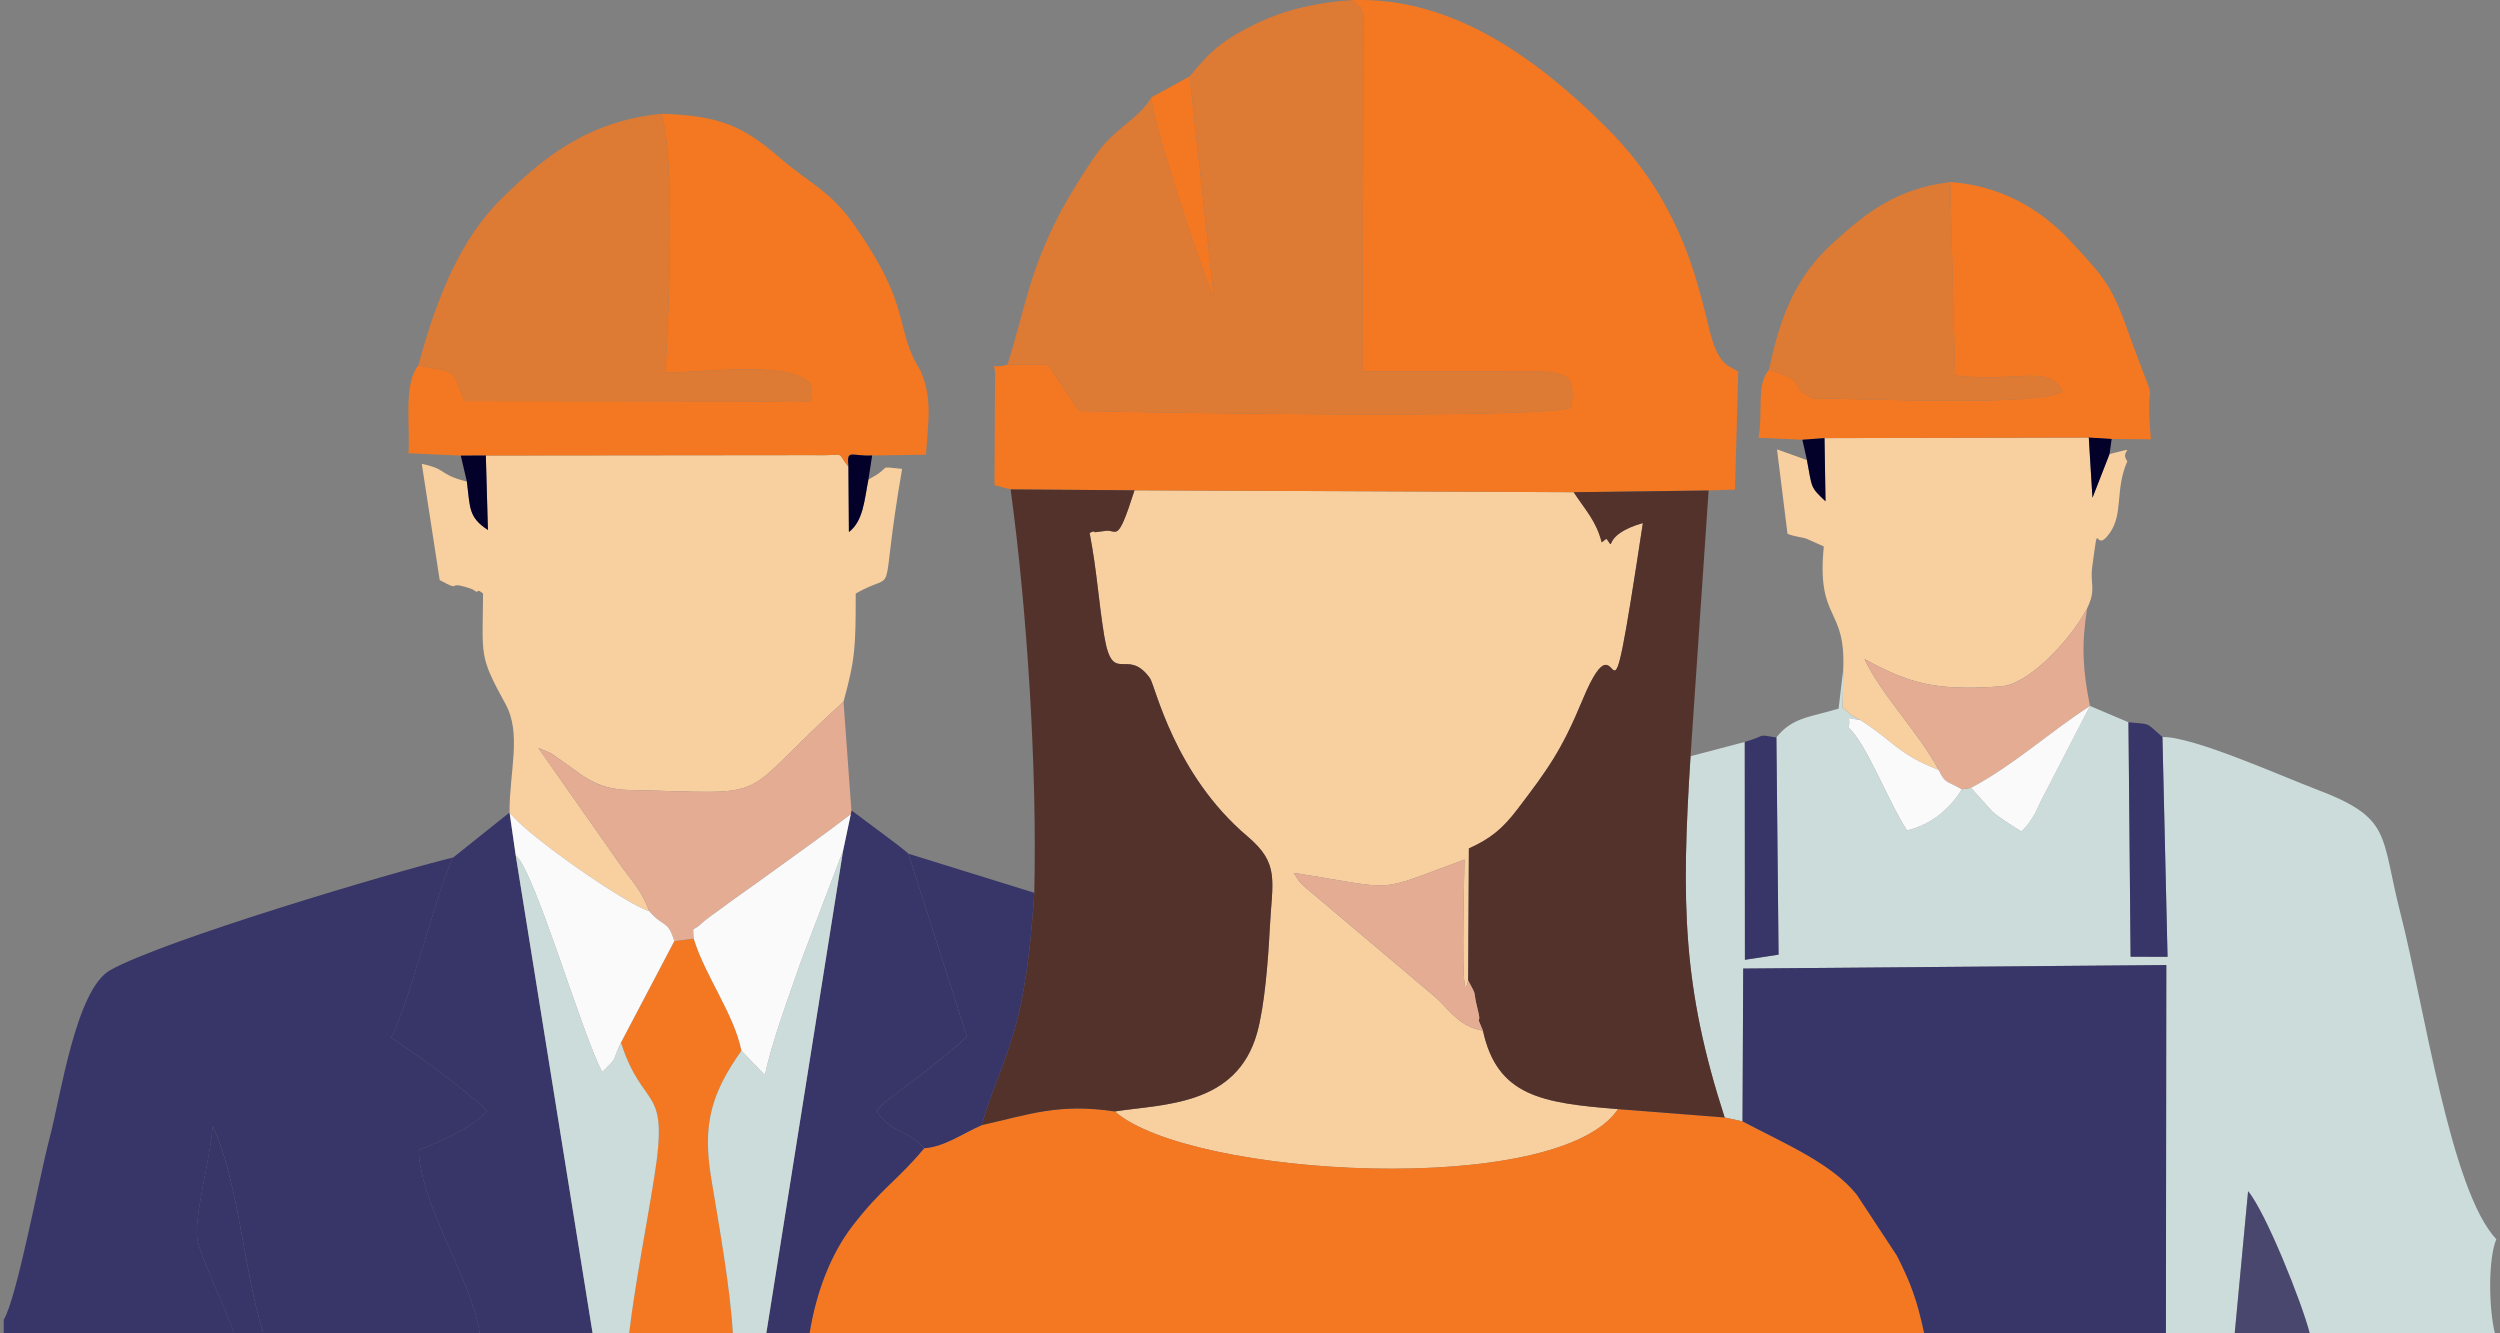 <svg width="270" height="144" viewBox="0 0 270 144" fill="none" xmlns="http://www.w3.org/2000/svg">
<rect x="0" y="0" width="270" height="144" fill="#808080" stroke="none"/>
<path fill-rule="evenodd" clip-rule="evenodd" d="M191.847 79.649L192.081 103.101L188.446 103.658L188.43 80.131L182.578 81.671C181.564 97.51 181.704 106.627 186.264 120.691L188.189 121.106L188.263 104.604L233.958 104.225L233.913 144H241.346L242.79 128.65C244.697 130.924 248.598 140.683 249.449 144H269.448C268.792 141.34 268.696 136.046 269.6 133.831C264.668 128.613 261.798 108.58 259.269 98.721C257.044 90.047 258.416 88.378 250.142 85.241C246.261 83.77 236.894 79.549 233.542 79.596L234.095 103.336L230.104 103.325L229.872 78.004L225.716 76.24L220.38 86.567C219.958 87.457 219.944 87.62 219.407 88.451C218.851 89.313 218.802 89.266 218.298 89.796C217.203 89.115 215.948 88.327 215.187 87.668L212.857 85.087L211.874 85.249C210.549 87.396 208.553 89.076 205.95 89.684C203.853 86.447 201.601 80.317 199.588 78.529C200.164 77.334 198.579 77.443 200.893 77.754C199.082 76.801 199.871 77.002 199.01 76.448L199.067 72.319L198.569 76.531C195.423 77.477 193.542 77.483 191.847 79.648L191.847 79.649Z" fill="#CCDCDB"/>
<path fill-rule="evenodd" clip-rule="evenodd" d="M120.403 120.038C128.542 127.173 168.28 129.413 174.748 119.787C166.552 119.127 161.707 118.405 160.159 111.319C157.608 110.842 156.774 109.326 155.08 107.747L140.842 95.726C139.887 94.717 140.559 95.491 139.714 94.27C151.319 96.082 148.195 96.496 158.166 92.83C158.166 93.941 157.678 110.193 158.559 105.889L158.638 91.632C160.996 90.564 162.277 89.507 163.875 87.409C167.173 83.08 168.653 81.048 170.915 75.588C175.591 64.303 173.144 84.749 177.43 56.488C172.821 57.819 174.545 59.678 173.559 58.26C173.446 58.098 173.183 58.486 172.981 58.569C172.392 56.282 171.268 55.148 169.955 53.158L122.527 52.954C120.597 58.991 120.686 57.074 119.322 57.344L118.246 57.483C118.162 57.303 117.847 57.477 117.678 57.567C118.481 61.742 118.648 65.001 119.257 68.68C120.163 74.155 121.707 69.798 124.193 73.246C124.764 74.037 126.784 83.616 134.723 90.328C138.257 93.317 137.394 95.075 137.124 100.434C136.966 103.56 136.588 108.595 135.768 111.542C133.556 119.48 125.625 119.22 120.402 120.039L120.403 120.038Z" fill="#F8D09F"/>
<path fill-rule="evenodd" clip-rule="evenodd" d="M106.037 121.511C103.89 122.444 102.033 123.837 99.808 124.013C96.939 127.483 95.201 128.302 92.033 132.44C89.689 135.499 88.131 139.618 87.431 143.999H207.81C207.044 140.443 206.413 138.661 204.865 135.611L200.546 129.046C197.85 125.626 192.517 123.405 188.189 121.104L186.265 120.689L174.747 119.785C168.279 129.411 128.541 127.171 120.402 120.036C114.324 119.128 111.148 120.367 106.037 121.51V121.511Z" fill="#F37821"/>
<path fill-rule="evenodd" clip-rule="evenodd" d="M108.795 39.393C106.525 39.987 107.593 38.634 107.458 40.859L107.405 52.402L109.142 52.854L122.526 52.952L169.955 53.157L184.528 52.973L187.381 52.872L187.73 40.133C186.773 39.532 186.019 39.504 185.194 37.49C183.814 34.121 183.18 23.396 173.502 13.783C166.235 6.565 157.014 -0.427 145.91 0.02C147.766 1.348 146.401 0.503 147.283 1.636L147.125 40.119L166.798 40.123C169.733 40.423 170.022 41.056 169.716 44.037C165.801 45.303 124.332 44.56 116.542 44.39L113.182 39.392L108.795 39.393V39.393Z" fill="#F37821"/>
<path fill-rule="evenodd" clip-rule="evenodd" d="M0.401 142.537V144H25.304C24.375 141.399 21.487 135.402 21.301 133.765C20.998 131.097 22.68 125.421 22.971 121.63C25.769 127.57 26.294 137.148 28.433 144H51.815C50.962 138.113 45.387 130.273 45.23 124.186C47.66 123.293 51.342 121.526 52.583 120.031C51.256 118.366 43.929 113.142 42.248 112.042C43.977 109.039 47.504 95.151 48.958 92.603C42.352 94.211 17.695 101.535 11.912 104.772C8.177 106.864 6.556 118.429 5.353 122.924C4.304 126.845 1.852 140.15 0.4 142.537H0.401Z" fill="#262262" fill-opacity="0.8"/>
<path fill-rule="evenodd" clip-rule="evenodd" d="M50.425 52.019C47.163 51.152 48.436 50.718 45.553 50.095L47.488 62.648C49.974 63.996 48.173 62.749 50.411 63.433C50.59 63.488 50.858 63.587 51.003 63.633C51.148 63.68 51.482 64.035 51.587 63.861C51.693 63.687 52.001 63.976 52.17 64.102C52.127 70.938 51.698 70.762 54.59 76.024C56.357 79.237 55.019 83.252 55.03 87.752C56.978 90.297 67.729 97.731 70.11 98.398C69.299 96.242 68.422 95.347 67.283 93.813L58.137 80.777C60.061 81.601 58.956 80.988 60.769 82.231C62.793 83.616 64.308 85.24 67.904 85.318C84.249 85.672 79.008 86.734 91.101 75.773C92.392 71.106 92.416 69.72 92.416 64.102C97.277 61.317 94.787 65.904 97.428 50.639C94.502 50.361 96.589 50.322 93.791 51.786C93.338 54.059 93.243 56.247 91.681 57.458L91.631 50.399C90.142 48.57 91.707 49.265 87.631 49.155L52.471 49.192L52.697 57.238C50.607 55.86 50.789 54.922 50.426 52.018L50.425 52.019Z" fill="#F8D09F"/>
<path fill-rule="evenodd" clip-rule="evenodd" d="M188.194 121.106C192.523 123.406 197.856 125.629 200.55 129.048L204.87 135.613C206.418 138.663 207.048 140.444 207.815 144H233.919L233.964 104.226L188.269 104.604L188.194 121.107L188.194 121.106Z" fill="#262262" fill-opacity="0.8"/>
<path fill-rule="evenodd" clip-rule="evenodd" d="M128.48 8.251L131.092 32.036C129.688 29.245 124.264 12.419 124.351 10.507C123.087 12.66 120.884 13.64 119.09 15.757C118.008 17.034 115.426 21.182 114.573 22.822C111.052 29.587 110.885 32.77 108.798 39.391L113.184 39.391L116.544 44.389C124.335 44.558 165.805 45.302 169.719 44.036C170.025 41.055 169.736 40.421 166.801 40.121L147.127 40.118L147.286 1.635C146.404 0.501 147.769 1.346 145.913 0.019C142.14 0.273 138.802 1.042 135.635 2.568C131.996 4.321 130.575 5.669 128.48 8.252V8.251Z" fill="#F37821" fill-opacity="0.8"/>
<path fill-rule="evenodd" clip-rule="evenodd" d="M111.701 96.421C111.427 100.628 110.934 105.756 109.952 109.759C108.766 114.591 107.065 117.676 106.04 121.511C111.152 120.367 114.327 119.129 120.405 120.037C125.627 119.219 133.56 119.479 135.771 111.54C136.592 108.594 136.969 103.559 137.127 100.433C137.397 95.073 138.26 93.316 134.726 90.327C126.788 83.615 124.767 74.036 124.196 73.244C121.709 69.796 120.165 74.154 119.259 68.679C118.65 65 118.484 61.741 117.681 57.565C117.85 57.475 118.165 57.302 118.249 57.482L119.325 57.343C120.689 57.073 120.6 58.99 122.53 52.952L109.146 52.855C110.943 66.022 112.019 83.108 111.701 96.421V96.421Z" fill="#53322C"/>
<path fill-rule="evenodd" clip-rule="evenodd" d="M158.56 105.887C159.63 107.847 159.007 106.739 159.597 109.036C160.096 110.978 159.237 109.222 160.16 111.318C161.707 118.404 166.553 119.126 174.748 119.786L186.266 120.69C181.706 106.626 181.565 97.508 182.58 81.67L184.53 52.973L169.957 53.157C171.269 55.146 172.393 56.28 172.982 58.568C173.184 58.484 173.447 58.097 173.56 58.259C174.546 59.676 172.822 57.818 177.431 56.486C173.145 84.747 175.592 64.301 170.916 75.587C168.654 81.046 167.173 83.078 163.876 87.407C162.278 89.505 160.998 90.562 158.639 91.63L158.56 105.887H158.56Z" fill="#53322C"/>
<path fill-rule="evenodd" clip-rule="evenodd" d="M45.179 39.475C43.54 41.428 44.322 46.045 44.114 48.953L49.77 49.206L52.473 49.193L87.633 49.155C91.709 49.266 90.143 48.571 91.632 50.4C91.458 48.436 91.832 49.293 94.196 49.191L100.001 49.108C100.233 45.604 100.752 42.991 99.384 39.978C99.381 39.969 98.786 38.976 98.579 38.512C96.859 34.661 97.87 32.353 92.356 24.443C89.596 20.485 87.788 20.129 83.972 16.84C80.181 13.573 77.562 12.465 71.439 12.291C72.965 17.338 72.245 33.463 71.865 40.211C75.636 40.321 85.495 38.761 87.657 41.586C86.925 43.769 90.549 43.436 79.575 43.347L50.154 43.315C48.742 39.547 49.12 40.276 45.18 39.475L45.179 39.475Z" fill="#F37821"/>
<path fill-rule="evenodd" clip-rule="evenodd" d="M195.145 49.69L191.916 48.53L193.05 57.651C193.905 57.991 194.531 57.986 195.13 58.194L196.971 59.017C196.173 67.138 199.375 65.455 199.067 72.318L199.011 76.447C199.872 77.002 199.083 76.801 200.893 77.753C204.465 79.995 204.901 81.415 209.377 83.153C207.214 79.091 203.143 74.997 201.361 71.17C206.099 73.771 209.003 74.659 216.131 74.12C219.064 73.899 223.115 69.475 224.774 66.786L225.404 65.717C226.437 63.56 225.695 63.173 225.964 61.192C226.75 55.407 226.081 60.051 227.834 57.597C229.356 55.465 228.393 52.904 229.751 49.82C228.759 48.55 231.335 48.213 227.827 49.034L225.983 53.758L225.586 47.256L197.042 47.317L197.152 54.14C195.472 52.554 195.731 52.755 195.145 49.69Z" fill="#F8D09F"/>
<path fill-rule="evenodd" clip-rule="evenodd" d="M45.176 39.475C49.117 40.276 48.738 39.547 50.15 43.315L79.572 43.347C90.545 43.436 86.921 43.769 87.653 41.586C85.492 38.761 75.633 40.321 71.862 40.211C72.242 33.463 72.962 17.338 71.435 12.291C63.221 13.083 58.364 17.356 54.242 21.371C49.925 25.575 47.24 31.755 45.176 39.475Z" fill="#F37821" fill-opacity="0.8"/>
<path fill-rule="evenodd" clip-rule="evenodd" d="M48.956 92.602C47.502 95.15 43.975 109.037 42.246 112.04C43.927 113.141 51.254 118.365 52.581 120.029C51.34 121.524 47.658 123.291 45.228 124.185C45.385 130.271 50.961 138.111 51.813 143.999H64.003L55.695 92.377L55.029 87.752L48.957 92.601L48.956 92.602Z" fill="#262262" fill-opacity="0.8"/>
<path fill-rule="evenodd" clip-rule="evenodd" d="M91.054 91.854L82.758 143.997H87.434C88.135 139.615 89.693 135.498 92.036 132.438C95.204 128.3 96.942 127.482 99.811 124.011C97.755 121.77 96.569 122.629 94.655 120.028C95.306 119.223 94.951 119.625 95.79 118.851L98.692 116.648C98.821 116.553 98.995 116.43 99.123 116.334C99.251 116.239 99.423 116.111 99.549 116.014C101.071 114.837 102.954 113.322 104.434 111.962L98.1 92.199C97.42 91.521 93.724 88.876 91.954 87.516L91.885 87.924L91.055 91.854H91.054Z" fill="#262262" fill-opacity="0.8"/>
<path fill-rule="evenodd" clip-rule="evenodd" d="M191.045 39.942C189.642 41.576 190.438 44.435 189.917 47.279L194.651 47.491L197.044 47.315L225.588 47.255L228.056 47.408L232.303 47.445C231.535 39.2 233.441 45.572 230.428 37.448C229.165 34.041 228.543 31.706 226.36 29.097C225.477 28.041 224.568 27.062 223.647 26.073C220.249 22.424 215.962 20.058 210.627 19.655L211.156 40.547C217.696 41.366 221.384 39.259 222.754 42.31C219.564 43.973 200.959 43.01 195.785 43.034C192.578 41.432 195.846 41.393 191.045 39.942Z" fill="#F37821"/>
<path fill-rule="evenodd" clip-rule="evenodd" d="M191.047 39.942C195.849 41.393 192.581 41.432 195.787 43.034C200.962 43.01 219.567 43.972 222.757 42.31C221.386 39.26 217.7 41.366 211.159 40.547L210.63 19.655C204.749 20.394 201.585 22.948 197.917 26.276C193.896 29.924 192.22 34.289 191.048 39.942H191.047Z" fill="#F37821" fill-opacity="0.8"/>
<path fill-rule="evenodd" clip-rule="evenodd" d="M67.061 112.601C69.535 120.195 72.282 116.931 70.669 127.073C69.759 132.798 68.659 138.217 67.944 144.001H79.149C78.825 138.813 77.685 132.577 76.805 127.232C75.842 121.378 76.838 118.068 80.071 113.475C79.26 109.478 76.189 105.481 74.913 101.369L72.819 101.646L67.06 112.602L67.061 112.601Z" fill="#F37821"/>
<path fill-rule="evenodd" clip-rule="evenodd" d="M70.108 98.397C71.69 100.238 72.117 99.312 72.817 101.643L74.911 101.365C74.834 99.803 74.699 100.772 75.849 99.649C76.221 99.286 77.541 98.373 77.919 98.091C79.679 96.774 80.456 96.285 82.592 94.728C85.945 92.284 88.894 90.232 91.882 87.925L91.951 87.516L91.099 75.772C79.006 86.734 84.248 85.671 67.902 85.317C64.306 85.239 62.791 83.615 60.768 82.23C58.954 80.987 60.06 81.6 58.135 80.777L67.281 93.813C68.42 95.347 69.297 96.241 70.109 98.397H70.108Z" fill="#E4AC93"/>
<path fill-rule="evenodd" clip-rule="evenodd" d="M64.004 143.998H67.945C68.661 138.216 69.76 132.795 70.671 127.07C72.284 116.929 69.536 120.193 67.062 112.599C66.008 114.796 66.891 113.969 65.045 115.771C62.885 111.842 57.761 94.058 55.697 92.377L64.004 143.998H64.004Z" fill="#CCDCDB"/>
<path fill-rule="evenodd" clip-rule="evenodd" d="M80.074 113.474C76.841 118.067 75.845 121.377 76.808 127.232C77.688 132.575 78.828 138.812 79.152 144H82.76L91.056 91.857L86.526 103.772C85.318 107.295 83.328 112.543 82.614 116.115L80.073 113.474H80.074Z" fill="#CCDCDB"/>
<path fill-rule="evenodd" clip-rule="evenodd" d="M99.814 124.014C102.039 123.84 103.895 122.445 106.042 121.512C107.067 117.677 108.768 114.593 109.954 109.76C110.936 105.758 111.43 100.629 111.703 96.422L98.103 92.202L104.437 111.965C102.957 113.324 101.073 114.839 99.552 116.017C99.426 116.114 99.253 116.241 99.126 116.337C98.998 116.433 98.823 116.556 98.695 116.65L95.792 118.853C94.954 119.628 95.309 119.226 94.657 120.03C96.571 122.631 97.758 121.772 99.814 124.014V124.014Z" fill="#262262" fill-opacity="0.8"/>
<path fill-rule="evenodd" clip-rule="evenodd" d="M74.917 101.368C76.193 105.48 79.264 109.478 80.075 113.475L82.615 116.116C83.33 112.544 85.319 107.295 86.527 103.772L91.058 91.857L91.888 87.927C88.9 90.235 85.951 92.287 82.598 94.73C80.462 96.287 79.685 96.776 77.925 98.093C77.547 98.375 76.227 99.288 75.855 99.652C74.704 100.774 74.839 99.805 74.917 101.368V101.368Z" fill="#FAFAFA"/>
<path fill-rule="evenodd" clip-rule="evenodd" d="M55.698 92.377C57.762 94.058 62.886 111.843 65.047 115.771C66.892 113.97 66.01 114.796 67.063 112.599L72.822 101.644C72.123 99.313 71.695 100.238 70.113 98.398C67.732 97.731 56.981 90.297 55.033 87.752L55.698 92.377Z" fill="#FAFAFA"/>
<path fill-rule="evenodd" clip-rule="evenodd" d="M209.379 83.155C210.125 84.714 210.166 84.247 211.877 85.25L212.86 85.088C217.524 82.607 221.151 79.212 225.719 76.242C224.924 72.397 224.79 69.594 225.407 65.718L224.776 66.788C223.117 69.476 219.066 73.9 216.134 74.122C209.005 74.661 206.101 73.773 201.363 71.171C203.145 74.998 207.216 79.092 209.379 83.154L209.379 83.155Z" fill="#E4AC93"/>
<path fill-rule="evenodd" clip-rule="evenodd" d="M160.16 111.317C159.237 109.221 160.096 110.977 159.597 109.035C159.007 106.738 159.631 107.846 158.56 105.886C157.679 110.191 158.167 93.938 158.167 92.827C148.195 96.493 151.32 96.079 139.715 94.267C140.56 95.489 139.887 94.714 140.842 95.723L155.081 107.744C156.774 109.323 157.609 110.84 160.16 111.316V111.317Z" fill="#E4AC93"/>
<path fill-rule="evenodd" clip-rule="evenodd" d="M233.542 79.596C231.635 77.936 232.376 78.261 229.874 78.004L230.105 103.325L234.096 103.336L233.543 79.596L233.542 79.596Z" fill="#262262" fill-opacity="0.8"/>
<path fill-rule="evenodd" clip-rule="evenodd" d="M188.437 80.13L188.452 103.657L192.087 103.1L191.853 79.648C189.573 79.311 191.049 79.349 188.437 80.13Z" fill="#262262" fill-opacity="0.8"/>
<path fill-rule="evenodd" clip-rule="evenodd" d="M25.301 143.998H28.43C26.291 137.146 25.765 127.568 22.968 121.628C22.678 125.419 20.995 131.095 21.299 133.763C21.485 135.401 24.372 141.397 25.301 143.998Z" fill="#262262" fill-opacity="0.8"/>
<path fill-rule="evenodd" clip-rule="evenodd" d="M241.352 144H249.455C248.604 140.683 244.703 130.924 242.797 128.65L241.352 144Z" fill="#262262" fill-opacity="0.6"/>
<path fill-rule="evenodd" clip-rule="evenodd" d="M124.35 10.51C124.263 12.422 129.687 29.247 131.091 32.038L128.479 8.254L124.35 10.51Z" fill="#F37821"/>
<path fill-rule="evenodd" clip-rule="evenodd" d="M211.878 85.249C210.167 84.246 210.127 84.713 209.38 83.154C204.904 81.416 204.468 79.996 200.897 77.754C198.583 77.443 200.168 77.334 199.592 78.529C201.606 80.317 203.857 86.447 205.954 89.684C208.557 89.075 210.553 87.396 211.878 85.249H211.878Z" fill="#FAFAFA"/>
<path fill-rule="evenodd" clip-rule="evenodd" d="M212.861 85.088L215.191 87.669C215.953 88.329 217.207 89.117 218.302 89.797C218.806 89.267 218.855 89.314 219.412 88.453C219.948 87.621 219.963 87.459 220.385 86.568L225.72 76.242C221.151 79.212 217.524 82.607 212.861 85.088H212.861Z" fill="#FAFAFA"/>
<path fill-rule="evenodd" clip-rule="evenodd" d="M50.423 52.019C50.786 54.923 50.604 55.861 52.695 57.239L52.469 49.193L49.766 49.207L50.423 52.019V52.019Z" fill="#030029"/>
<path fill-rule="evenodd" clip-rule="evenodd" d="M93.79 51.788L94.194 49.192C91.83 49.294 91.456 48.437 91.63 50.401L91.68 57.459C93.243 56.248 93.337 54.06 93.79 51.788Z" fill="#030029"/>
<path fill-rule="evenodd" clip-rule="evenodd" d="M195.151 49.69C195.736 52.754 195.477 52.554 197.158 54.14L197.047 47.316L194.654 47.492L195.152 49.69H195.151Z" fill="#030029"/>
<path fill-rule="evenodd" clip-rule="evenodd" d="M227.831 49.034L228.058 47.41L225.59 47.256L225.987 53.758L227.831 49.034Z" fill="#030029"/>
</svg>
